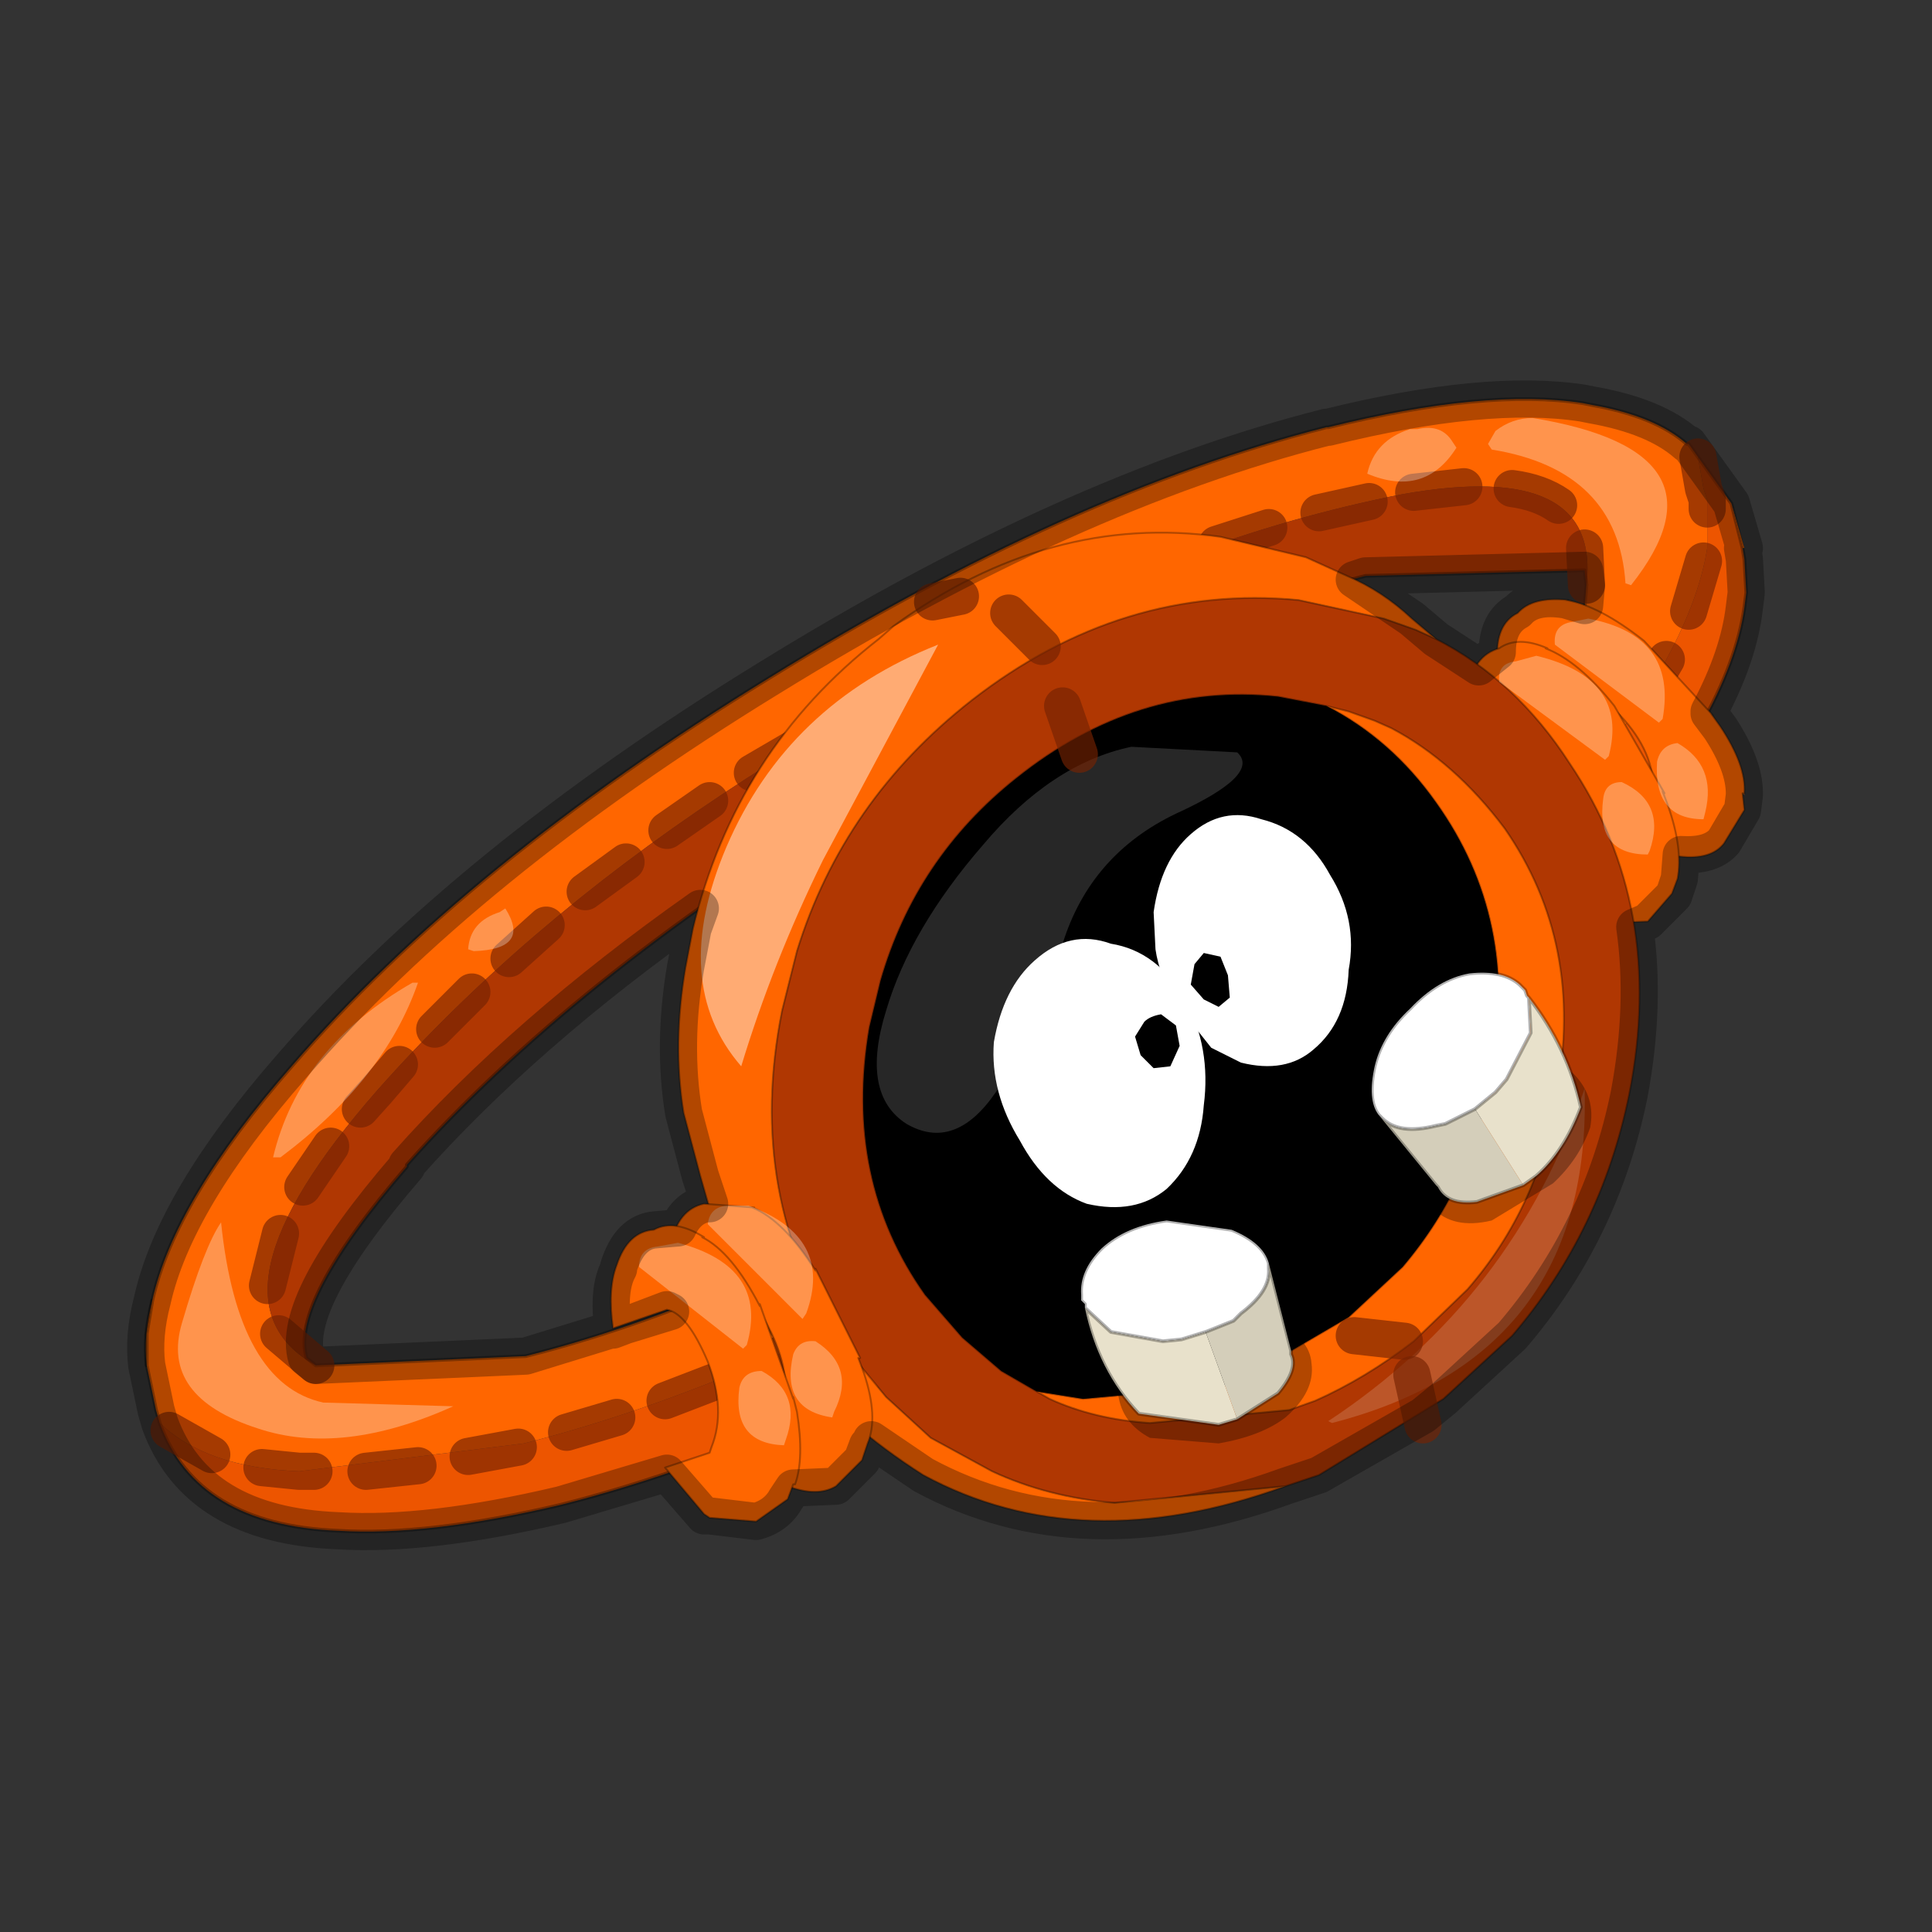 <?xml version="1.0" encoding="UTF-8" standalone="no"?>
<svg xmlns:xlink="http://www.w3.org/1999/xlink" height="520.0px" width="520.0px" xmlns="http://www.w3.org/2000/svg">
  <rect width="100%" height="100%" fill="#333333" stroke="none"/>
  <g transform="matrix(10.0, 0.0, 0.0, 10.0, 0.0, 0.0)">
    <use height="52.0" transform="matrix(1.0, 0.0, 0.0, 1.0, 0.0, 0.0)" width="52.0" xlink:href="#shape0"/>
  </g>
  <defs>
    <g id="shape0" transform="matrix(1.0, 0.0, 0.0, 1.0, 0.0, 0.0)">
      <path d="M52.0 0.0 L52.0 52.0 0.0 52.0 0.0 0.0 52.0 0.0" fill="#43adca" fill-opacity="0.0" fill-rule="evenodd" stroke="none"/>
      <path d="M3.95 36.75 Q3.85 35.95 4.1 35.0 L3.95 35.9 3.95 36.75" fill="#ff6600" fill-rule="evenodd" stroke="none"/>
      <path d="M3.95 36.75 Q3.85 35.95 4.1 35.0" fill="none" stroke="#000000" stroke-linecap="round" stroke-linejoin="round" stroke-opacity="0.302" stroke-width="0.1"/>
      <path d="M4.3 38.3 L4.2 37.95 3.95 36.75 3.95 35.9 4.1 35.0 Q4.7 32.3 7.85 28.7 12.55 23.25 20.7 18.25 28.8 13.25 35.7 11.5 L35.75 11.5 Q40.0 10.45 42.6 10.85 L42.85 10.9 Q44.55 11.2 45.4 11.95 L45.45 11.95 45.7 12.3 45.85 13.15 45.95 13.45 45.95 14.35 45.95 14.75 Q45.5 17.65 42.0 21.75 37.3 27.15 29.2 32.1 21.0 37.1 14.1 38.85 L8.05 39.6 Q5.55 39.5 4.3 38.3 M46.6 13.55 L46.95 14.75 46.9 14.75 46.6 13.55 M42.7 15.75 Q43.1 12.35 37.75 13.3 34.7 13.9 31.8 15.0 L31.75 15.0 Q17.9 20.6 10.15 29.35 5.25 34.95 8.5 36.75 L14.15 36.5 Q20.5 34.9 28.05 30.2 35.55 25.6 39.9 20.65 42.25 17.9 42.65 16.35 L42.7 15.75" fill="#ff6600" fill-rule="evenodd" stroke="none"/>
      <path d="M8.5 36.75 Q5.25 34.95 10.15 29.35 17.9 20.6 31.75 15.0 L31.8 15.0 Q34.7 13.9 37.75 13.3 43.1 12.35 42.7 15.75 L42.65 15.35 36.75 15.5 Q30.4 17.1 22.9 21.75 15.35 26.4 10.95 31.35 L10.95 31.4 Q7.8 35.05 8.25 36.55 L8.5 36.75" fill="#b03702" fill-rule="evenodd" stroke="none"/>
      <path d="M4.3 38.3 Q5.55 39.5 8.05 39.6 L14.1 38.85 Q21.0 37.1 29.2 32.1 37.3 27.15 42.0 21.75 45.5 17.65 45.95 14.75 L45.95 14.35 45.95 13.45 45.85 13.15 45.7 12.3 46.6 13.55 46.9 14.75 46.95 15.05 47.0 15.95 46.95 16.35 Q46.55 19.25 43.0 23.35 38.35 28.75 30.2 33.7 22.0 38.75 15.1 40.5 11.5 41.35 9.1 41.2 5.3 41.05 4.3 38.3" fill="#ed5500" fill-rule="evenodd" stroke="none"/>
      <path d="M45.7 12.3 L45.45 11.95 45.4 11.95 Q44.55 11.2 42.85 10.9 L42.6 10.85 Q40.0 10.45 35.75 11.5 L35.7 11.5 Q28.8 13.25 20.7 18.25 12.55 23.25 7.85 28.7 4.7 32.3 4.1 35.0 L3.95 35.9 3.95 36.75 4.2 37.95 4.3 38.3 M45.7 12.3 L46.6 13.55 46.9 14.75 46.95 15.05 47.0 15.95 46.95 16.35 Q46.55 19.25 43.0 23.35 38.35 28.75 30.2 33.7 22.0 38.75 15.1 40.5 11.5 41.35 9.1 41.2 5.3 41.05 4.3 38.3 M8.5 36.75 L8.25 36.55 Q7.8 35.05 10.95 31.4 L10.95 31.35 Q15.35 26.4 22.9 21.75 30.4 17.1 36.75 15.5 L42.65 15.35 42.7 15.75 42.65 16.35 Q42.25 17.9 39.9 20.65 35.55 25.6 28.05 30.2 20.5 34.9 14.15 36.5 L8.5 36.75" fill="none" stroke="#000000" stroke-linecap="round" stroke-linejoin="round" stroke-opacity="0.302" stroke-width="0.1"/>
      <path d="M35.5 13.8 L36.85 13.5 M32.75 14.65 L34.15 14.2 M30.1 15.7 L31.35 15.15 M27.6 16.85 L28.8 16.3 M45.85 15.1 L45.45 16.45 M45.7 12.3 L45.85 13.15 45.95 13.45 45.95 13.7 M40.7 13.15 Q41.45 13.25 41.95 13.6 M42.65 14.75 L42.7 15.75 M41.65 22.15 L40.7 23.2 M43.35 20.05 L42.55 21.1 M44.85 17.75 L44.15 18.95 M38.05 13.25 L39.4 13.1 M39.7 24.15 L38.75 25.1 M28.8 32.3 L27.6 33.0 M31.1 30.85 L29.95 31.65 M33.4 29.35 L32.3 30.1 M35.6 27.7 L34.55 28.55 M37.75 26.0 L36.65 26.9 M22.65 19.4 L23.85 18.75 M20.25 20.8 L21.45 20.1 M17.95 22.35 L19.1 21.55 M15.75 24.0 L16.85 23.2 M13.7 25.8 L14.7 24.9 M11.7 27.7 L12.7 26.7 M24.1 34.95 L22.9 35.55 M21.7 36.15 L20.45 36.7 M19.2 37.2 L17.9 37.7 M16.6 38.15 L15.25 38.55 M13.95 38.95 L12.6 39.2 M8.15 31.95 L8.9 30.85 M9.7 29.85 L10.15 29.35 10.75 28.65 M8.45 39.6 L8.05 39.6 7.05 39.5 M11.25 39.45 L9.85 39.6 M8.5 36.75 L7.5 35.9 M5.7 39.15 L4.55 38.5 M7.2 34.6 L7.55 33.2 M25.1 18.05 L26.3 17.45 M26.45 33.7 L25.3 34.35" fill="none" stroke="#752302" stroke-linecap="round" stroke-linejoin="round" stroke-opacity="0.651" stroke-width="1.0"/>
      <path d="M46.95 21.35 L46.95 21.4 46.9 21.35 46.95 21.35" fill="#db6311" fill-rule="evenodd" stroke="none"/>
      <path d="M46.95 21.35 L46.9 21.35 46.95 21.8 46.4 22.7 Q46.05 23.15 45.2 23.05 L45.05 23.05 Q44.4 22.95 43.6 22.35 L44.55 21.5 44.5 21.35 Q44.55 20.25 43.6 19.25 42.6 18.25 42.0 18.4 L40.85 19.4 Q40.3 18.45 40.3 17.8 L40.3 17.75 Q40.25 16.8 40.85 16.5 41.25 16.05 42.2 16.15 L42.15 16.15 Q43.05 16.3 44.25 17.25 L46.1 19.25 46.05 19.2 46.3 19.55 Q47.0 20.6 46.95 21.35" fill="#ff6600" fill-rule="evenodd" stroke="none"/>
      <path d="M46.95 21.35 L46.9 21.35 46.95 21.8 46.4 22.7 Q46.05 23.15 45.2 23.05 L45.05 23.05 Q44.4 22.95 43.6 22.35 L44.55 21.5 44.5 21.35 Q44.55 20.25 43.6 19.25 42.6 18.25 42.0 18.4 L40.85 19.4 Q40.3 18.45 40.3 17.8 L40.3 17.75 Q40.25 16.8 40.85 16.5 41.25 16.05 42.2 16.15 L42.15 16.15 Q43.05 16.3 44.25 17.25 L46.1 19.25 46.05 19.2 46.3 19.55 Q47.0 20.6 46.95 21.35 Z" fill="none" stroke="#000000" stroke-linecap="round" stroke-linejoin="round" stroke-opacity="0.302" stroke-width="0.05"/>
      <path d="M43.75 25.05 L43.75 25.1 43.75 25.05" fill="#db6311" fill-rule="evenodd" stroke="none"/>
      <path d="M43.75 25.05 L43.7 25.5 43.15 26.3 Q42.7 26.7 41.85 26.55 L41.7 26.55 Q41.1 26.35 40.25 25.7 L41.3 24.95 41.3 24.8 Q41.35 23.75 40.45 22.65 39.55 21.55 39.0 21.6 L37.7 22.5 Q37.25 21.55 37.3 20.9 L37.3 20.85 Q37.3 19.9 37.9 19.6 L39.25 19.45 Q40.1 19.65 41.3 20.8 L41.3 20.75 Q42.25 21.6 43.0 22.85 L42.95 22.9 43.2 23.25 Q43.8 24.3 43.75 25.05" fill="#ff6600" fill-rule="evenodd" stroke="none"/>
      <path d="M43.75 25.05 Q43.8 24.3 43.2 23.25 L42.95 22.9 43.0 22.85 Q42.25 21.6 41.3 20.75 L41.3 20.8 Q40.1 19.65 39.25 19.45 L37.9 19.6 Q37.3 19.9 37.3 20.85 L37.3 20.9 Q37.25 21.55 37.7 22.5 L39.0 21.6 Q39.55 21.55 40.45 22.65 41.35 23.75 41.3 24.8 L41.3 24.95 40.25 25.7 Q41.1 26.35 41.7 26.55 L41.85 26.55 Q42.7 26.7 43.15 26.3 L43.7 25.5 43.75 25.05 Z" fill="none" stroke="#000000" stroke-linecap="round" stroke-linejoin="round" stroke-opacity="0.302" stroke-width="0.05"/>
      <path d="M45.15 23.65 L45.0 24.05 44.35 24.8 43.05 24.85 42.95 24.85 41.65 23.85 42.75 23.2 42.75 23.05 Q43.0 21.95 42.3 20.75 41.6 19.55 41.0 19.55 L39.65 20.3 Q39.35 19.25 39.5 18.65 L39.5 18.6 Q39.65 17.65 40.35 17.45 40.85 17.1 41.65 17.45 L41.6 17.45 Q42.5 17.8 43.45 19.0 L44.8 21.35 44.75 21.3 44.9 21.7 Q45.3 22.85 45.15 23.65" fill="#ff6600" fill-rule="evenodd" stroke="none"/>
      <path d="M45.15 23.65 Q45.3 22.85 44.9 21.7 L44.75 21.3 44.8 21.35 43.45 19.0 Q42.5 17.8 41.6 17.45 L41.65 17.45 Q40.85 17.1 40.35 17.45 39.65 17.65 39.5 18.6 L39.5 18.65 Q39.35 19.25 39.65 20.3 L41.0 19.55 Q41.6 19.55 42.3 20.75 43.0 21.95 42.75 23.05 L42.75 23.2 41.65 23.85 42.95 24.85 43.05 24.85 44.35 24.8 45.0 24.05 45.15 23.65 Z" fill="none" stroke="#000000" stroke-linecap="round" stroke-linejoin="round" stroke-opacity="0.302" stroke-width="0.05"/>
      <path d="M34.6 40.0 L30.0 40.45 Q28.2 40.3 26.7 39.6 L25.05 38.7 23.85 37.6 22.65 36.15 Q20.05 32.2 21.05 27.2 L21.45 25.6 Q22.7 21.55 26.15 18.85 30.2 15.7 34.95 16.15 L37.25 16.65 38.1 16.95 38.65 17.2 Q40.8 18.3 42.25 20.55 44.85 24.4 43.85 29.45 43.1 33.15 40.7 35.95 L38.85 37.65 35.5 39.7 34.6 40.0" fill="#b03702" fill-rule="evenodd" stroke="none"/>
      <path d="M34.6 40.0 Q29.1 42.0 24.85 39.7 20.6 37.0 19.15 32.7 L18.85 31.65 18.4 29.95 Q18.1 28.1 18.45 26.05 L18.65 25.0 Q19.8 20.2 23.65 17.2 L24.05 16.85 Q28.25 13.8 32.85 14.45 L35.15 15.0 36.25 15.5 Q37.2 15.9 38.0 16.65 L38.65 17.2 38.1 16.95 37.25 16.65 34.95 16.15 Q30.2 15.7 26.15 18.85 22.7 21.55 21.45 25.6 L21.05 27.2 Q20.05 32.2 22.65 36.15 L23.85 37.6 25.05 38.7 26.7 39.6 Q28.2 40.3 30.0 40.45 L34.6 40.0" fill="#ff6600" fill-rule="evenodd" stroke="none"/>
      <path d="M38.65 17.2 L38.0 16.65 Q37.2 15.9 36.25 15.5 L35.15 15.0 32.85 14.45 Q28.25 13.8 24.05 16.85 L23.65 17.2 Q19.8 20.2 18.65 25.0 L18.45 26.05 Q18.1 28.1 18.4 29.95 L18.85 31.65 19.15 32.7 Q20.6 37.0 24.85 39.7 29.1 42.0 34.6 40.0 L30.0 40.45 Q28.2 40.3 26.7 39.6 L25.05 38.7 23.85 37.6 22.65 36.15 Q20.05 32.2 21.05 27.2 L21.45 25.6 Q22.7 21.55 26.15 18.85 30.2 15.7 34.95 16.15 L37.25 16.65 38.1 16.95 38.65 17.2 Q40.8 18.3 42.25 20.55 44.85 24.4 43.85 29.45 43.1 33.15 40.7 35.95 L38.85 37.65 35.5 39.7 34.6 40.0" fill="none" stroke="#000000" stroke-linecap="round" stroke-linejoin="round" stroke-opacity="0.302" stroke-width="0.05"/>
      <path d="M35.7 19.0 L36.3 19.15 37.0 19.4 37.45 19.6 Q39.15 20.5 40.5 22.3 42.65 25.4 41.9 29.45 41.45 32.45 39.5 34.7 L38.05 36.1 Q36.75 37.1 35.4 37.7 L34.7 37.95 30.95 38.3 Q29.45 38.2 28.25 37.65 L27.9 37.45 29.15 37.65 32.95 37.3 33.65 37.0 36.3 35.45 37.75 34.1 Q39.7 31.8 40.15 28.8 40.9 24.75 38.65 21.6 37.45 19.9 35.7 19.0" fill="#ff6600" fill-rule="evenodd" stroke="none"/>
      <path d="M27.9 37.45 L26.95 36.9 25.9 36.0 24.9 34.85 Q22.7 31.75 23.4 27.65 L23.7 26.4 Q24.65 23.1 27.35 20.95 30.6 18.35 34.4 18.75 L35.7 19.0 Q37.45 19.9 38.65 21.6 40.9 24.75 40.15 28.8 39.7 31.8 37.75 34.1 L36.3 35.45 33.65 37.0 32.95 37.3 29.15 37.65 27.9 37.45" fill="#000000" fill-rule="evenodd" stroke="none"/>
      <path d="M27.9 37.45 L26.95 36.9 25.9 36.0 24.9 34.85 Q22.7 31.75 23.4 27.65 L23.7 26.4 Q24.65 23.1 27.35 20.95 30.6 18.35 34.4 18.75 L35.7 19.0 36.3 19.15 37.0 19.4 37.45 19.6 Q39.15 20.5 40.5 22.3 42.65 25.4 41.9 29.45 41.45 32.45 39.5 34.7 L38.05 36.1 Q36.75 37.1 35.4 37.7 L34.7 37.95 30.95 38.3 Q29.45 38.2 28.25 37.65 L27.9 37.45 29.15 37.65 32.95 37.3 33.65 37.0 36.3 35.45 37.75 34.1 Q39.7 31.8 40.15 28.8 40.9 24.75 38.65 21.6 37.45 19.9 35.7 19.0" fill="none" stroke="#000000" stroke-linecap="round" stroke-linejoin="round" stroke-opacity="0.302" stroke-width="0.05"/>
      <path d="M31.05 24.55 Q31.25 23.15 32.05 22.45 32.9 21.7 33.95 22.05 35.15 22.35 35.8 23.55 36.55 24.75 36.3 26.1 36.25 27.5 35.35 28.25 34.6 28.9 33.4 28.6 L32.6 28.2 31.65 27.0 Q31.2 26.25 31.1 25.55 L31.05 24.55" fill="#ffffff" fill-rule="evenodd" stroke="none"/>
      <path d="M32.85 25.75 L33.05 26.25 33.1 26.85 32.8 27.1 32.4 26.9 32.05 26.5 32.15 25.95 32.4 25.65 32.85 25.75" fill="#000000" fill-rule="evenodd" stroke="none"/>
      <path d="M31.9 26.9 Q32.6 28.2 32.4 29.75 32.3 31.15 31.4 32.0 30.55 32.7 29.25 32.4 28.15 32.0 27.45 30.7 26.65 29.4 26.75 28.05 27.0 26.6 27.85 25.85 28.8 25.0 29.9 25.4 31.15 25.6 31.9 26.9" fill="#ffffff" fill-rule="evenodd" stroke="none"/>
      <path d="M31.65 27.6 L31.75 28.15 31.5 28.7 31.05 28.75 30.7 28.4 30.55 27.9 30.8 27.5 Q30.95 27.35 31.25 27.3 L31.65 27.6" fill="#000000" fill-rule="evenodd" stroke="none"/>
      <path d="M33.3 20.25 Q33.95 20.85 31.65 21.9 29.35 23.0 28.6 25.4 27.85 27.85 26.8 29.4 25.7 31.0 24.4 30.25 23.15 29.45 23.85 27.2 24.5 25.0 26.45 22.75 28.3 20.55 30.45 20.1 L33.3 20.25" fill="#ffffff" fill-opacity="0.153" fill-rule="evenodd" stroke="none"/>
      <path d="M22.15 23.15 Q20.8 25.9 19.95 28.7 18.0 26.45 19.55 22.8 21.2 18.95 25.25 17.35 L22.15 23.15" fill="#ffffff" fill-opacity="0.451" fill-rule="evenodd" stroke="none"/>
      <path d="M35.85 38.3 L35.75 38.25 Q40.75 34.95 42.65 29.3 42.85 36.5 35.85 38.3" fill="#ffffff" fill-opacity="0.153" fill-rule="evenodd" stroke="none"/>
      <path d="M25.85 16.05 L25.1 16.2 M28.05 17.4 L27.15 16.5" fill="none" stroke="#752302" stroke-linecap="round" stroke-linejoin="round" stroke-opacity="0.651" stroke-width="1.0"/>
      <path d="M29.05 20.3 L28.6 19.0" fill="none" stroke="#752302" stroke-linecap="round" stroke-linejoin="round" stroke-opacity="0.651" stroke-width="1.0"/>
      <path d="M37.8 36.1 L36.45 35.95" fill="none" stroke="#752302" stroke-linecap="round" stroke-linejoin="round" stroke-opacity="0.651" stroke-width="1.0"/>
      <path d="M38.3 38.35 L38.0 37.0" fill="none" stroke="#752302" stroke-linecap="round" stroke-linejoin="round" stroke-opacity="0.651" stroke-width="1.0"/>
      <path d="M30.7 36.2 Q31.45 35.55 32.4 35.4 33.55 35.2 34.35 35.65 35.25 36.0 35.3 36.7 35.4 37.45 34.6 38.15 33.95 38.65 32.8 38.85 L30.95 38.7 Q30.2 38.3 30.1 37.55 30.05 36.85 30.7 36.2" fill="#000000" fill-opacity="0.302" fill-rule="evenodd" stroke="none"/>
      <path d="M32.45 35.85 L33.2 35.55 33.4 35.35 Q34.2 34.75 34.15 34.15 L34.15 34.0 34.75 36.35 34.75 36.45 Q34.95 36.85 34.4 37.5 L33.3 38.2 32.45 35.85" fill="#d4ceba" fill-rule="evenodd" stroke="none"/>
      <path d="M34.15 34.0 L34.15 34.15 Q34.2 34.75 33.4 35.35 L33.2 35.55 32.45 35.85 31.8 36.05 31.3 36.1 29.9 35.85 29.2 35.2 29.2 35.1 29.1 35.0 29.1 34.85 Q29.05 34.2 29.65 33.6 30.3 33.0 31.4 32.85 L33.15 33.1 Q34.0 33.45 34.15 34.0" fill="#ffffff" fill-rule="evenodd" stroke="none"/>
      <path d="M32.45 35.85 L33.3 38.2 32.8 38.35 30.65 38.05 Q29.55 36.9 29.2 35.2 L29.9 35.85 31.3 36.1 31.8 36.05 32.45 35.85" fill="#e8e1cb" fill-rule="evenodd" stroke="none"/>
      <path d="M34.15 34.0 L34.15 34.15 Q34.2 34.75 33.4 35.35 L33.2 35.55 32.45 35.85 M33.3 38.2 L34.4 37.5 Q34.95 36.85 34.75 36.45 L34.75 36.35 34.15 34.0 Q34.0 33.45 33.15 33.1 L31.4 32.85 Q30.3 33.0 29.65 33.6 29.05 34.2 29.1 34.85 L29.1 35.0 29.2 35.1 29.2 35.2 29.9 35.85 31.3 36.1 31.8 36.05 32.45 35.85 M33.3 38.2 L32.8 38.35 30.65 38.05 Q29.55 36.9 29.2 35.2" fill="none" stroke="#000000" stroke-linecap="round" stroke-linejoin="round" stroke-opacity="0.302" stroke-width="0.1"/>
      <path d="M41.0 28.6 Q40.0 28.8 39.3 29.45 38.45 30.2 38.35 31.1 38.1 32.05 38.55 32.5 39.1 33.1 40.15 32.85 L41.8 31.85 Q42.5 31.2 42.8 30.35 42.95 29.55 42.4 28.95 41.95 28.5 41.0 28.6" fill="#000000" fill-opacity="0.302" fill-rule="evenodd" stroke="none"/>
      <path d="M37.1 30.0 L38.65 31.9 38.7 31.95 Q38.95 32.45 39.75 32.35 L41.0 31.9 39.7 29.85 38.9 30.25 38.65 30.3 Q37.65 30.55 37.2 30.1 L37.1 30.0" fill="#d4ceba" fill-rule="evenodd" stroke="none"/>
      <path d="M41.15 26.85 L41.1 26.8 41.05 26.65 40.9 26.5 Q40.45 26.1 39.55 26.2 38.7 26.35 37.95 27.15 37.2 27.85 37.0 28.7 36.8 29.6 37.1 30.0 L37.2 30.1 Q37.65 30.55 38.65 30.3 L38.9 30.25 39.7 29.85 40.25 29.4 40.55 29.05 41.2 27.8 41.15 26.85" fill="#ffffff" fill-rule="evenodd" stroke="none"/>
      <path d="M41.0 31.9 L41.35 31.65 Q42.1 31.0 42.55 29.8 42.2 28.2 41.15 26.85 L41.2 27.8 40.55 29.05 40.25 29.4 39.7 29.85 41.0 31.9" fill="#e8e1cb" fill-rule="evenodd" stroke="none"/>
      <path d="M41.15 26.85 L41.1 26.8 41.05 26.65 40.9 26.5 Q40.45 26.1 39.55 26.2 38.7 26.35 37.95 27.15 37.2 27.85 37.0 28.7 36.8 29.6 37.1 30.0 L38.65 31.9 38.7 31.95 Q38.95 32.45 39.75 32.35 L41.0 31.9 41.35 31.65 Q42.1 31.0 42.55 29.8 42.2 28.2 41.15 26.85 L41.2 27.8 40.55 29.05 40.25 29.4 39.7 29.85 38.9 30.25 38.65 30.3 Q37.65 30.55 37.2 30.1 L37.1 30.0" fill="none" stroke="#000000" stroke-linecap="round" stroke-linejoin="round" stroke-opacity="0.302" stroke-width="0.1"/>
      <path d="M23.35 38.85 L23.35 38.9 23.35 38.85" fill="#db6311" fill-rule="evenodd" stroke="none"/>
      <path d="M23.35 38.85 L23.2 39.3 22.5 40.0 Q22.0 40.3 21.2 40.0 L21.05 39.95 19.85 38.8 21.05 38.3 21.05 38.15 Q21.35 37.1 20.75 35.85 20.1 34.55 19.5 34.6 L18.1 35.2 Q17.85 34.15 18.05 33.5 18.25 32.55 18.95 32.4 L20.3 32.5 20.25 32.5 Q21.1 32.85 21.95 34.2 L21.95 34.15 23.15 36.55 23.1 36.55 23.25 36.95 Q23.65 38.15 23.35 38.85" fill="#ff6600" fill-rule="evenodd" stroke="none"/>
      <path d="M23.35 38.85 L23.2 39.3 22.5 40.0 Q22.0 40.3 21.2 40.0 L21.05 39.95 19.85 38.8 21.05 38.3 21.05 38.15 Q21.35 37.1 20.75 35.85 20.1 34.55 19.5 34.6 L18.1 35.2 Q17.85 34.15 18.05 33.5 18.25 32.55 18.95 32.4 L20.3 32.5 20.25 32.5 Q21.1 32.85 21.95 34.2 L21.95 34.15 23.15 36.55 23.1 36.55 23.25 36.95 Q23.65 38.15 23.35 38.85 Z" fill="none" stroke="#000000" stroke-linecap="round" stroke-linejoin="round" stroke-opacity="0.302" stroke-width="0.05"/>
      <path d="M21.35 39.95 L21.4 39.95 21.35 39.95" fill="#db6311" fill-rule="evenodd" stroke="none"/>
      <path d="M21.35 39.95 L21.2 40.35 20.35 40.95 19.1 40.85 18.95 40.75 17.9 39.5 19.1 39.1 19.15 38.95 Q19.55 37.95 19.05 36.65 18.5 35.35 17.95 35.25 L16.5 35.75 Q16.35 34.7 16.6 34.05 16.9 33.15 17.6 33.1 18.15 32.8 18.95 33.3 L18.9 33.3 Q19.7 33.7 20.45 35.15 L20.45 35.1 21.35 37.65 21.35 37.6 21.45 38.0 Q21.65 39.25 21.4 39.95 L21.35 39.95" fill="#ff6600" fill-rule="evenodd" stroke="none"/>
      <path d="M21.4 39.95 Q21.65 39.25 21.45 38.0 L21.35 37.6 21.35 37.65 20.45 35.1 20.45 35.15 Q19.7 33.7 18.9 33.3 L18.95 33.3 Q18.15 32.8 17.6 33.1 16.9 33.15 16.6 34.05 16.35 34.7 16.5 35.75 L17.95 35.25 Q18.5 35.35 19.05 36.65 19.55 37.95 19.15 38.95 L19.1 39.1 17.9 39.5 18.95 40.75 19.1 40.85 20.35 40.95 21.2 40.35 21.35 39.95 21.4 39.95 Z" fill="none" stroke="#000000" stroke-linecap="round" stroke-linejoin="round" stroke-opacity="0.302" stroke-width="0.05"/>
      <path d="M20.1 36.2 L20.0 36.3 17.2 34.1 Q17.2 33.6 17.7 33.55 L18.25 33.45 Q20.7 34.1 20.1 36.2" fill="#ffffff" fill-opacity="0.302" fill-rule="evenodd" stroke="none"/>
      <path d="M21.15 38.75 L21.1 38.9 Q19.7 38.85 19.9 37.35 20.0 36.9 20.5 36.9 21.6 37.5 21.15 38.75" fill="#ffffff" fill-opacity="0.302" fill-rule="evenodd" stroke="none"/>
      <path d="M21.7 35.35 L21.6 35.5 19.05 32.95 Q19.1 32.5 19.55 32.45 L20.15 32.45 Q22.45 33.3 21.7 35.35" fill="#ffffff" fill-opacity="0.302" fill-rule="evenodd" stroke="none"/>
      <path d="M22.45 38.0 L22.4 38.15 Q21.0 37.95 21.35 36.45 21.5 36.05 21.95 36.1 23.05 36.8 22.45 38.0" fill="#ffffff" fill-opacity="0.302" fill-rule="evenodd" stroke="none"/>
      <path d="M43.3 20.35 L43.2 20.45 40.35 18.35 Q40.3 17.85 40.8 17.8 L41.35 17.65 Q43.85 18.25 43.3 20.35" fill="#ffffff" fill-opacity="0.302" fill-rule="evenodd" stroke="none"/>
      <path d="M44.4 22.9 L44.35 23.0 Q42.95 23.0 43.15 21.5 43.2 21.05 43.65 21.05 44.85 21.6 44.4 22.9" fill="#ffffff" fill-opacity="0.302" fill-rule="evenodd" stroke="none"/>
      <path d="M44.75 19.35 L44.65 19.45 41.85 17.35 Q41.8 16.85 42.25 16.75 L42.75 16.65 Q45.15 17.1 44.75 19.35" fill="#ffffff" fill-opacity="0.302" fill-rule="evenodd" stroke="none"/>
      <path d="M45.9 21.85 L45.85 22.05 Q44.5 22.05 44.6 20.5 44.7 20.05 45.15 20.0 46.2 20.6 45.9 21.85" fill="#ffffff" fill-opacity="0.302" fill-rule="evenodd" stroke="none"/>
      <path d="M8.7 37.75 L12.2 37.85 Q9.2 39.2 6.95 38.45 4.3 37.6 4.9 35.6 5.5 33.55 5.95 32.9 6.4 37.25 8.7 37.75" fill="#ffffff" fill-opacity="0.302" fill-rule="evenodd" stroke="none"/>
      <path d="M7.55 31.15 L7.35 31.15 Q8.05 28.2 11.1 26.45 L11.25 26.45 Q10.35 29.05 7.55 31.15" fill="#ffffff" fill-opacity="0.302" fill-rule="evenodd" stroke="none"/>
      <path d="M12.75 25.6 L12.6 25.55 Q12.65 24.8 13.45 24.55 L13.6 24.45 Q14.3 25.55 12.75 25.6" fill="#ffffff" fill-opacity="0.302" fill-rule="evenodd" stroke="none"/>
      <path d="M40.05 11.95 L40.25 11.6 Q40.7 11.25 41.25 11.25 46.75 12.15 43.9 15.75 L43.75 15.7 Q43.55 12.65 40.15 12.1 L40.05 11.95" fill="#ffffff" fill-opacity="0.302" fill-rule="evenodd" stroke="none"/>
      <path d="M39.1 11.9 L39.2 12.05 Q38.35 13.4 36.8 12.75 37.0 11.85 37.95 11.55 L38.15 11.55 Q38.8 11.4 39.1 11.9" fill="#ffffff" fill-opacity="0.302" fill-rule="evenodd" stroke="none"/>
      <path d="M36.75 15.5 L42.65 15.35 42.7 15.75 42.65 16.3 42.15 16.15 Q41.25 16.0 40.85 16.45 40.3 16.75 40.3 17.55 L39.8 17.95 38.65 17.2 38.0 16.65 36.45 15.6 36.75 15.5 M35.7 11.5 Q28.8 13.25 20.7 18.25 12.55 23.25 7.85 28.7 4.7 32.3 4.1 35.0 3.85 35.95 3.95 36.75 L4.2 37.95 4.3 38.3 Q5.3 41.05 9.1 41.2 11.5 41.35 15.1 40.5 L17.95 39.65 18.95 40.8 19.1 40.8 20.35 40.95 Q20.9 40.8 21.15 40.35 L21.35 40.05 22.5 40.0 23.2 39.3 23.35 38.9 23.35 38.95 23.4 38.9 23.45 38.75 24.85 39.7 Q29.1 42.0 34.6 40.0 L35.5 39.7 38.3 38.1 38.85 37.65 40.7 35.95 Q43.1 33.15 43.85 29.45 44.3 27.05 44.0 24.95 L44.35 24.8 45.05 24.1 45.2 23.65 45.25 23.0 Q46.05 23.05 46.4 22.65 L46.9 21.8 46.95 21.4 46.95 21.35 Q46.95 20.6 46.3 19.6 L46.0 19.2 46.05 19.25 46.0 19.15 Q46.8 17.65 46.95 16.35 L47.0 15.95 46.95 15.05 46.9 14.75 46.95 14.75 46.6 13.55 45.45 11.95 45.4 11.95 Q44.55 11.2 42.85 10.9 L42.6 10.85 Q40.0 10.45 35.75 11.5 L35.7 11.5 M18.65 25.0 L18.45 26.05 Q18.1 28.1 18.4 29.95 L18.85 31.65 19.1 32.4 19.0 32.4 Q18.5 32.5 18.25 33.05 L17.65 33.1 Q16.95 33.15 16.65 34.1 L16.65 34.15 Q16.35 34.7 16.5 35.8 L17.95 35.25 18.05 35.3 14.15 36.5 8.5 36.75 8.25 36.55 Q7.8 35.05 10.95 31.4 L10.95 31.35 Q14.1 27.8 18.85 24.45 L18.65 25.0" fill="none" stroke="#000000" stroke-linecap="round" stroke-linejoin="round" stroke-opacity="0.302" stroke-width="1.0"/>
    </g>
  </defs>
</svg>
